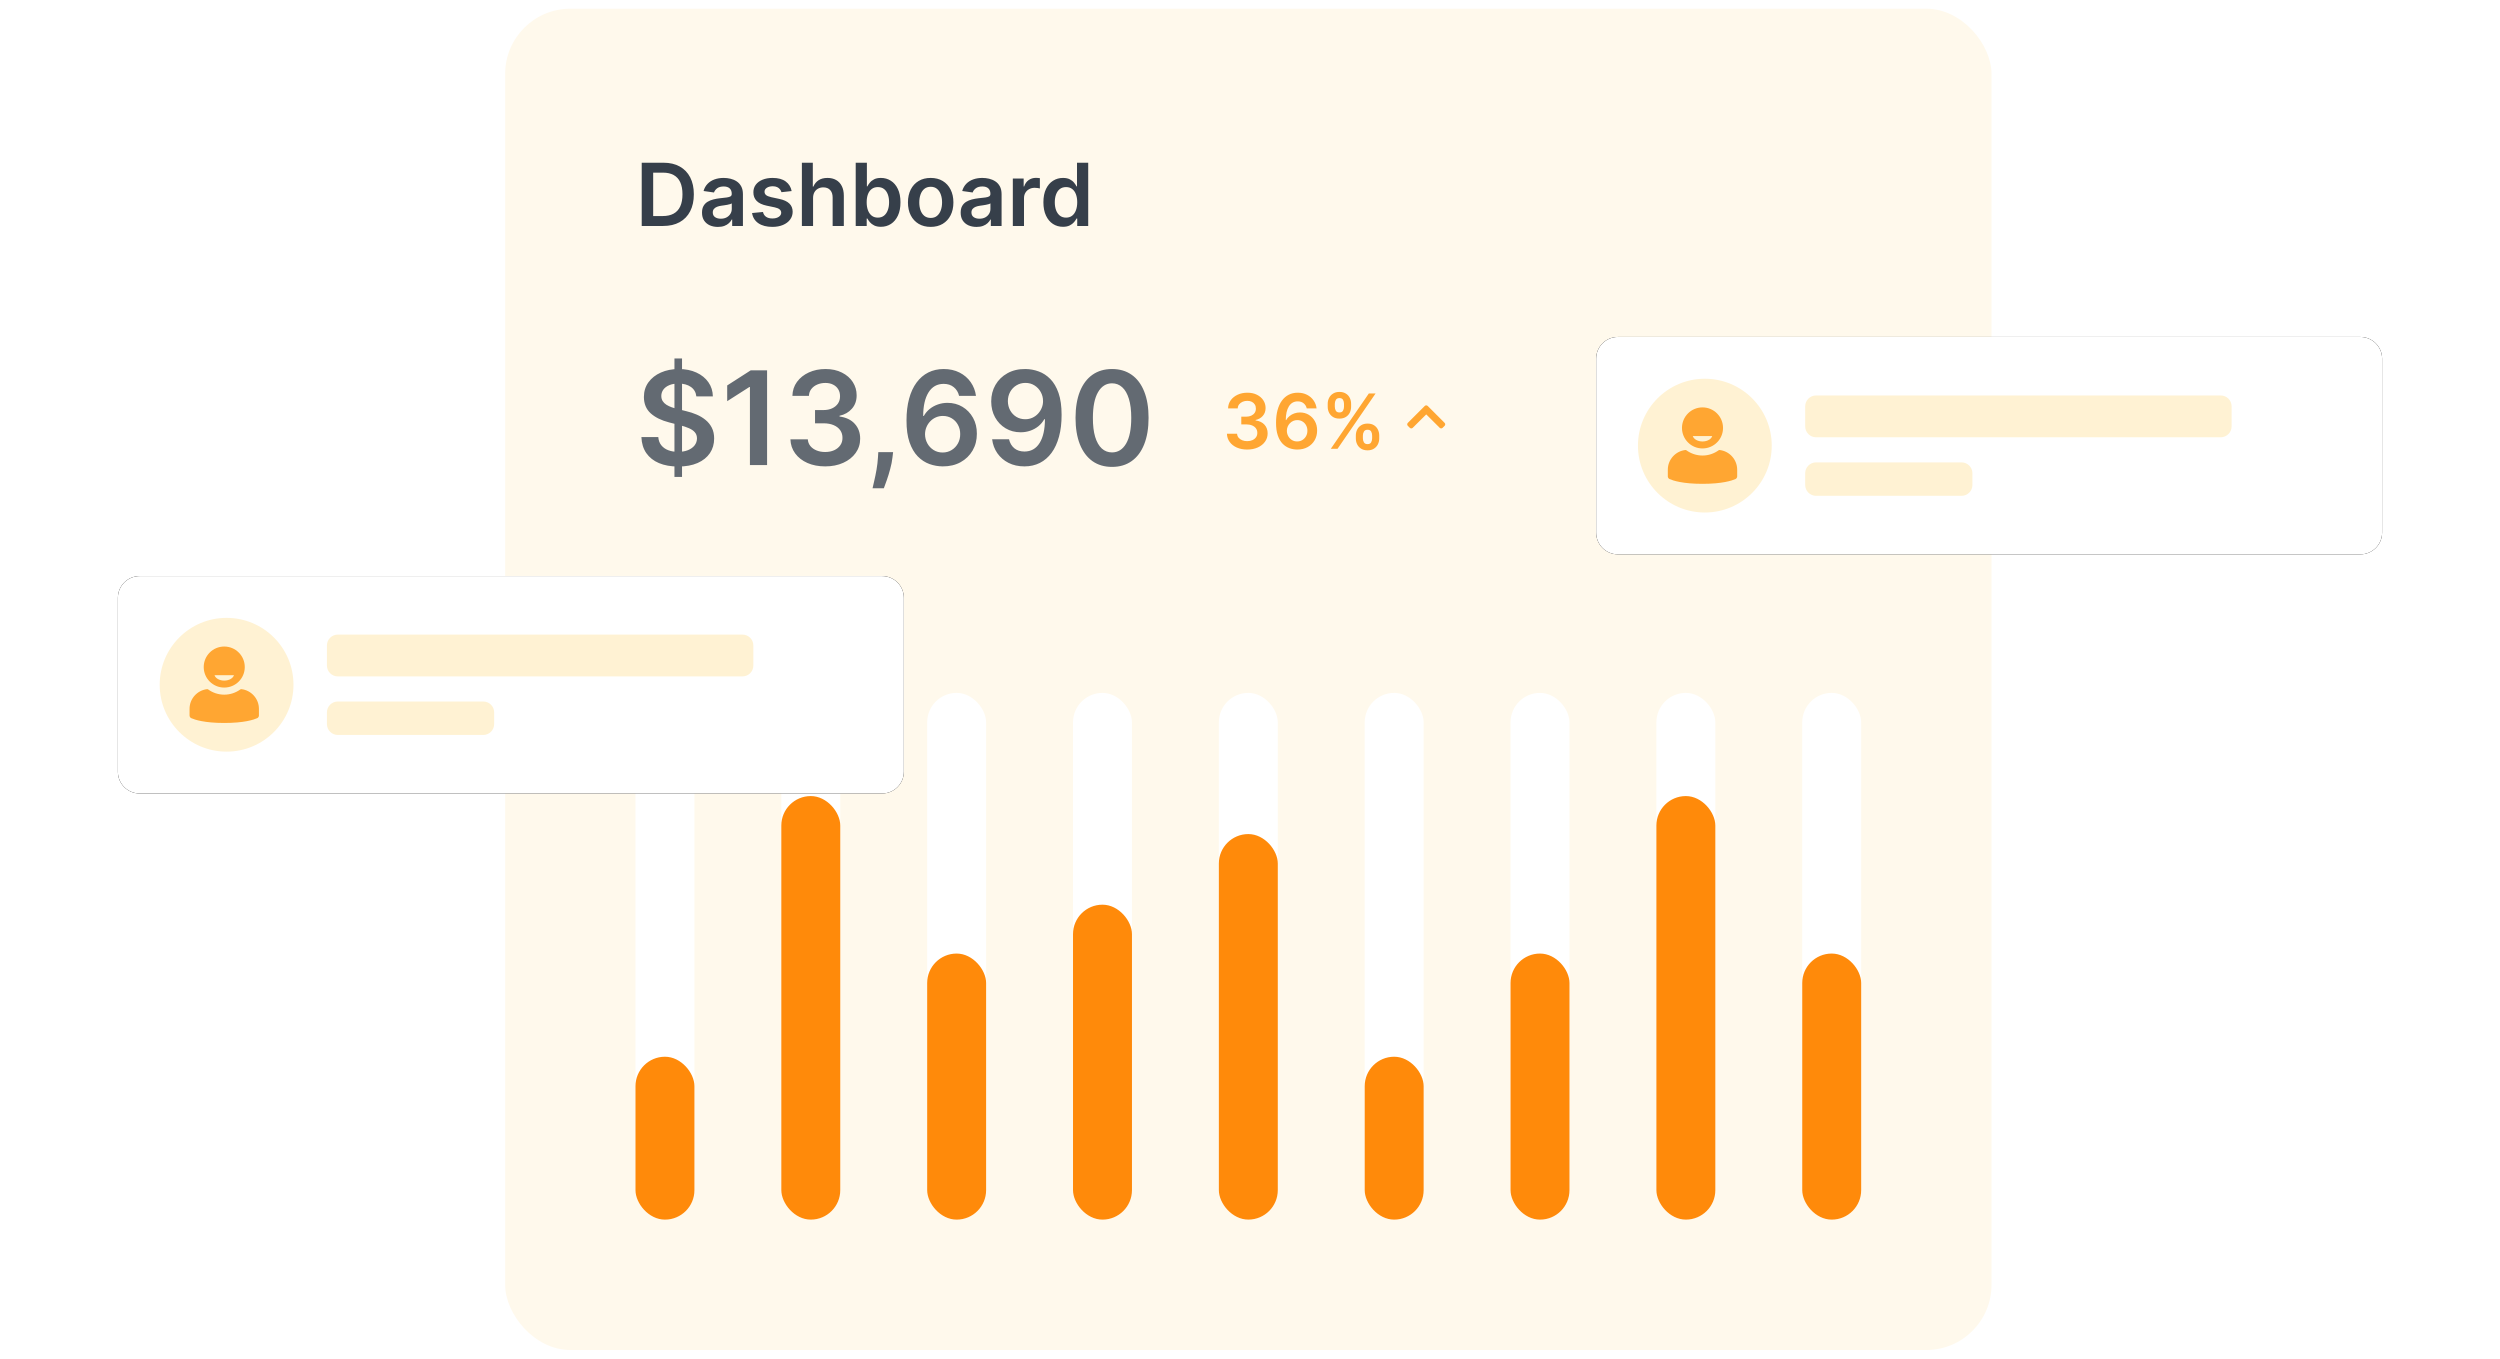 <svg width="230" height="125" viewBox="0 0 230 125" fill="none" xmlns="http://www.w3.org/2000/svg">
<rect x="46.474" y="0.801" width="136.745" height="123.399" rx="6" fill="#FFF9EC"/>
<path d="M61.009 20.789H59.038V14.971H61.049C61.627 14.971 62.123 15.087 62.538 15.32C62.954 15.551 63.275 15.884 63.498 16.317C63.721 16.751 63.833 17.27 63.833 17.874C63.833 18.48 63.721 19.001 63.495 19.437C63.272 19.872 62.949 20.207 62.526 20.44C62.106 20.673 61.6 20.789 61.009 20.789ZM60.092 19.877H60.958C61.364 19.877 61.702 19.803 61.972 19.655C62.243 19.506 62.447 19.283 62.583 18.988C62.719 18.691 62.788 18.319 62.788 17.874C62.788 17.429 62.719 17.06 62.583 16.766C62.447 16.471 62.245 16.25 61.978 16.104C61.713 15.957 61.383 15.883 60.989 15.883H60.092V19.877ZM66.045 20.877C65.768 20.877 65.519 20.828 65.298 20.729C65.078 20.629 64.904 20.481 64.775 20.286C64.648 20.091 64.585 19.851 64.585 19.565C64.585 19.318 64.63 19.115 64.721 18.954C64.812 18.793 64.936 18.664 65.093 18.567C65.25 18.471 65.427 18.398 65.624 18.349C65.823 18.298 66.029 18.261 66.241 18.238C66.496 18.211 66.704 18.188 66.863 18.167C67.022 18.144 67.138 18.11 67.21 18.065C67.284 18.017 67.32 17.944 67.32 17.846V17.829C67.32 17.615 67.257 17.449 67.13 17.332C67.003 17.214 66.82 17.155 66.582 17.155C66.33 17.155 66.13 17.21 65.982 17.32C65.837 17.43 65.738 17.56 65.687 17.709L64.727 17.573C64.802 17.308 64.927 17.086 65.102 16.908C65.276 16.729 65.489 16.594 65.741 16.505C65.993 16.414 66.271 16.369 66.576 16.369C66.786 16.369 66.996 16.393 67.204 16.442C67.412 16.492 67.603 16.573 67.775 16.687C67.947 16.799 68.086 16.951 68.19 17.144C68.296 17.337 68.349 17.579 68.349 17.869V20.789H67.36V20.19H67.326C67.264 20.311 67.175 20.424 67.062 20.53C66.95 20.635 66.809 20.719 66.639 20.783C66.47 20.846 66.272 20.877 66.045 20.877ZM66.312 20.121C66.518 20.121 66.697 20.081 66.849 19.999C67 19.916 67.117 19.806 67.198 19.67C67.282 19.533 67.323 19.385 67.323 19.224V18.709C67.291 18.736 67.236 18.761 67.159 18.783C67.083 18.806 66.998 18.826 66.903 18.843C66.808 18.86 66.714 18.875 66.621 18.889C66.529 18.902 66.448 18.913 66.38 18.923C66.227 18.943 66.089 18.977 65.968 19.025C65.847 19.072 65.751 19.139 65.681 19.224C65.611 19.307 65.576 19.415 65.576 19.548C65.576 19.737 65.645 19.88 65.784 19.977C65.922 20.073 66.098 20.121 66.312 20.121ZM72.832 17.579L71.894 17.681C71.868 17.586 71.821 17.497 71.755 17.414C71.691 17.331 71.603 17.264 71.494 17.212C71.384 17.161 71.249 17.136 71.09 17.136C70.876 17.136 70.696 17.182 70.55 17.275C70.407 17.368 70.336 17.488 70.337 17.636C70.336 17.762 70.382 17.866 70.477 17.945C70.573 18.025 70.732 18.09 70.954 18.141L71.698 18.3C72.111 18.389 72.418 18.53 72.619 18.724C72.821 18.917 72.924 19.17 72.925 19.482C72.924 19.757 72.843 19.999 72.684 20.209C72.527 20.418 72.308 20.581 72.028 20.698C71.748 20.816 71.425 20.874 71.062 20.874C70.528 20.874 70.098 20.762 69.772 20.539C69.446 20.314 69.252 20 69.19 19.599L70.193 19.502C70.238 19.699 70.335 19.848 70.482 19.948C70.63 20.049 70.822 20.099 71.059 20.099C71.303 20.099 71.499 20.049 71.647 19.948C71.797 19.848 71.871 19.724 71.871 19.576C71.871 19.451 71.823 19.348 71.727 19.266C71.632 19.185 71.484 19.122 71.284 19.079L70.539 18.923C70.121 18.835 69.811 18.689 69.61 18.482C69.409 18.274 69.31 18.011 69.312 17.692C69.31 17.424 69.383 17.191 69.531 16.994C69.68 16.795 69.888 16.641 70.153 16.533C70.42 16.424 70.728 16.369 71.076 16.369C71.587 16.369 71.99 16.477 72.284 16.695C72.579 16.913 72.762 17.208 72.832 17.579ZM74.802 18.232V20.789H73.773V14.971H74.779V17.167H74.83C74.933 16.921 75.091 16.727 75.305 16.584C75.521 16.441 75.795 16.369 76.129 16.369C76.432 16.369 76.696 16.432 76.921 16.559C77.147 16.686 77.321 16.871 77.444 17.116C77.569 17.36 77.632 17.658 77.632 18.011V20.789H76.603V18.17C76.603 17.876 76.527 17.648 76.376 17.485C76.226 17.32 76.016 17.238 75.745 17.238C75.563 17.238 75.4 17.278 75.257 17.357C75.114 17.435 75.003 17.548 74.921 17.695C74.842 17.843 74.802 18.022 74.802 18.232ZM78.725 20.789V14.971H79.754V17.147H79.796C79.849 17.041 79.924 16.928 80.021 16.809C80.117 16.688 80.248 16.584 80.413 16.499C80.578 16.412 80.788 16.369 81.043 16.369C81.38 16.369 81.684 16.455 81.955 16.627C82.228 16.798 82.444 17.05 82.603 17.386C82.764 17.719 82.844 18.128 82.844 18.613C82.844 19.092 82.766 19.499 82.609 19.834C82.452 20.17 82.237 20.425 81.967 20.602C81.696 20.778 81.389 20.866 81.046 20.866C80.796 20.866 80.589 20.824 80.424 20.741C80.259 20.657 80.127 20.557 80.026 20.44C79.928 20.32 79.851 20.208 79.796 20.102H79.737V20.789H78.725ZM79.734 18.607C79.734 18.889 79.773 19.137 79.853 19.349C79.934 19.561 80.051 19.727 80.203 19.846C80.356 19.963 80.541 20.022 80.759 20.022C80.987 20.022 81.177 19.961 81.33 19.84C81.484 19.717 81.599 19.549 81.677 19.337C81.757 19.123 81.796 18.88 81.796 18.607C81.796 18.336 81.757 18.096 81.68 17.886C81.602 17.675 81.487 17.511 81.333 17.391C81.18 17.272 80.989 17.212 80.759 17.212C80.54 17.212 80.353 17.27 80.2 17.386C80.046 17.501 79.93 17.663 79.85 17.871C79.773 18.08 79.734 18.325 79.734 18.607ZM85.622 20.874C85.196 20.874 84.827 20.78 84.514 20.593C84.202 20.405 83.959 20.143 83.787 19.806C83.617 19.469 83.531 19.075 83.531 18.624C83.531 18.174 83.617 17.779 83.787 17.44C83.959 17.101 84.202 16.837 84.514 16.65C84.827 16.462 85.196 16.369 85.622 16.369C86.048 16.369 86.418 16.462 86.73 16.65C87.043 16.837 87.284 17.101 87.455 17.44C87.627 17.779 87.713 18.174 87.713 18.624C87.713 19.075 87.627 19.469 87.455 19.806C87.284 20.143 87.043 20.405 86.73 20.593C86.418 20.78 86.048 20.874 85.622 20.874ZM85.628 20.05C85.859 20.05 86.052 19.987 86.207 19.86C86.363 19.731 86.478 19.559 86.554 19.343C86.632 19.127 86.671 18.887 86.671 18.621C86.671 18.354 86.632 18.113 86.554 17.897C86.478 17.679 86.363 17.506 86.207 17.377C86.052 17.248 85.859 17.184 85.628 17.184C85.391 17.184 85.194 17.248 85.037 17.377C84.882 17.506 84.765 17.679 84.688 17.897C84.612 18.113 84.574 18.354 84.574 18.621C84.574 18.887 84.612 19.127 84.688 19.343C84.765 19.559 84.882 19.731 85.037 19.86C85.194 19.987 85.391 20.05 85.628 20.05ZM89.842 20.877C89.565 20.877 89.316 20.828 89.094 20.729C88.875 20.629 88.701 20.481 88.572 20.286C88.445 20.091 88.382 19.851 88.382 19.565C88.382 19.318 88.427 19.115 88.518 18.954C88.609 18.793 88.733 18.664 88.89 18.567C89.047 18.471 89.224 18.398 89.421 18.349C89.62 18.298 89.826 18.261 90.038 18.238C90.293 18.211 90.501 18.188 90.66 18.167C90.819 18.144 90.934 18.11 91.007 18.065C91.08 18.017 91.117 17.944 91.117 17.846V17.829C91.117 17.615 91.054 17.449 90.927 17.332C90.8 17.214 90.617 17.155 90.379 17.155C90.127 17.155 89.927 17.21 89.779 17.32C89.633 17.43 89.535 17.56 89.484 17.709L88.523 17.573C88.599 17.308 88.724 17.086 88.898 16.908C89.073 16.729 89.286 16.594 89.538 16.505C89.79 16.414 90.068 16.369 90.373 16.369C90.583 16.369 90.793 16.393 91.001 16.442C91.209 16.492 91.4 16.573 91.572 16.687C91.744 16.799 91.882 16.951 91.987 17.144C92.093 17.337 92.146 17.579 92.146 17.869V20.789H91.157V20.19H91.123C91.061 20.311 90.972 20.424 90.859 20.53C90.747 20.635 90.606 20.719 90.436 20.783C90.267 20.846 90.069 20.877 89.842 20.877ZM90.109 20.121C90.315 20.121 90.494 20.081 90.646 19.999C90.797 19.916 90.914 19.806 90.995 19.67C91.079 19.533 91.12 19.385 91.12 19.224V18.709C91.088 18.736 91.033 18.761 90.955 18.783C90.88 18.806 90.794 18.826 90.7 18.843C90.605 18.86 90.511 18.875 90.418 18.889C90.326 18.902 90.245 18.913 90.177 18.923C90.023 18.943 89.886 18.977 89.765 19.025C89.644 19.072 89.548 19.139 89.478 19.224C89.408 19.307 89.373 19.415 89.373 19.548C89.373 19.737 89.442 19.88 89.58 19.977C89.719 20.073 89.895 20.121 90.109 20.121ZM93.18 20.789V16.425H94.177V17.153H94.222C94.302 16.901 94.438 16.707 94.632 16.57C94.827 16.432 95.049 16.363 95.299 16.363C95.356 16.363 95.419 16.366 95.489 16.371C95.561 16.375 95.621 16.382 95.668 16.391V17.337C95.625 17.322 95.556 17.309 95.461 17.298C95.368 17.284 95.278 17.278 95.191 17.278C95.004 17.278 94.835 17.318 94.686 17.4C94.538 17.479 94.421 17.59 94.336 17.732C94.251 17.874 94.208 18.038 94.208 18.224V20.789H93.18ZM97.791 20.866C97.448 20.866 97.142 20.778 96.871 20.602C96.6 20.425 96.386 20.17 96.229 19.834C96.072 19.499 95.993 19.092 95.993 18.613C95.993 18.128 96.073 17.719 96.232 17.386C96.393 17.05 96.609 16.798 96.882 16.627C97.155 16.455 97.459 16.369 97.794 16.369C98.05 16.369 98.26 16.412 98.425 16.499C98.59 16.584 98.72 16.688 98.817 16.809C98.913 16.928 98.988 17.041 99.041 17.147H99.084V14.971H100.115V20.789H99.104V20.102H99.041C98.988 20.208 98.912 20.32 98.811 20.44C98.711 20.557 98.578 20.657 98.413 20.741C98.249 20.824 98.041 20.866 97.791 20.866ZM98.078 20.022C98.296 20.022 98.482 19.963 98.635 19.846C98.788 19.727 98.905 19.561 98.984 19.349C99.064 19.137 99.104 18.889 99.104 18.607C99.104 18.325 99.064 18.08 98.984 17.871C98.907 17.663 98.791 17.501 98.638 17.386C98.486 17.27 98.3 17.212 98.078 17.212C97.849 17.212 97.658 17.272 97.504 17.391C97.351 17.511 97.235 17.675 97.158 17.886C97.08 18.096 97.041 18.336 97.041 18.607C97.041 18.88 97.08 19.123 97.158 19.337C97.237 19.549 97.354 19.717 97.507 19.84C97.662 19.961 97.853 20.022 98.078 20.022Z" fill="#363F4A"/>
<path d="M62.049 43.879V32.979H62.747V43.879H62.049ZM64.063 36.466C64.023 36.094 63.856 35.805 63.561 35.597C63.268 35.39 62.888 35.287 62.419 35.287C62.09 35.287 61.808 35.336 61.572 35.436C61.337 35.535 61.156 35.67 61.031 35.84C60.907 36.011 60.843 36.205 60.84 36.423C60.84 36.605 60.881 36.763 60.963 36.896C61.048 37.03 61.163 37.143 61.308 37.237C61.453 37.328 61.613 37.404 61.789 37.467C61.965 37.529 62.143 37.582 62.322 37.624L63.139 37.829C63.468 37.905 63.785 38.009 64.088 38.139C64.395 38.27 64.669 38.435 64.91 38.633C65.154 38.832 65.347 39.072 65.489 39.353C65.631 39.634 65.702 39.963 65.702 40.341C65.702 40.852 65.572 41.302 65.311 41.691C65.049 42.077 64.672 42.379 64.178 42.597C63.687 42.813 63.092 42.921 62.394 42.921C61.715 42.921 61.127 42.816 60.627 42.606C60.13 42.396 59.741 42.089 59.46 41.686C59.182 41.283 59.032 40.792 59.009 40.213H60.563C60.586 40.517 60.679 40.769 60.844 40.971C61.009 41.172 61.223 41.323 61.487 41.422C61.754 41.522 62.052 41.571 62.381 41.571C62.725 41.571 63.026 41.52 63.284 41.418C63.545 41.313 63.749 41.168 63.897 40.984C64.044 40.796 64.12 40.578 64.123 40.328C64.12 40.101 64.053 39.914 63.922 39.766C63.792 39.615 63.609 39.491 63.373 39.391C63.14 39.289 62.868 39.198 62.556 39.119L61.564 38.863C60.845 38.679 60.278 38.399 59.861 38.025C59.446 37.647 59.239 37.146 59.239 36.522C59.239 36.008 59.378 35.558 59.656 35.172C59.937 34.786 60.319 34.486 60.801 34.273C61.284 34.058 61.83 33.95 62.441 33.95C63.059 33.95 63.602 34.058 64.067 34.273C64.536 34.486 64.903 34.783 65.17 35.163C65.437 35.541 65.575 35.975 65.583 36.466H64.063ZM70.572 34.069V42.789H68.993V35.606H68.941L66.902 36.909V35.461L69.069 34.069H70.572ZM75.916 42.908C75.303 42.908 74.758 42.803 74.281 42.593C73.807 42.383 73.432 42.091 73.157 41.716C72.881 41.341 72.735 40.908 72.718 40.417H74.319C74.333 40.653 74.411 40.859 74.553 41.035C74.695 41.208 74.884 41.343 75.12 41.439C75.355 41.536 75.619 41.584 75.912 41.584C76.224 41.584 76.501 41.53 76.742 41.422C76.983 41.312 77.172 41.158 77.308 40.962C77.444 40.767 77.511 40.541 77.508 40.285C77.511 40.021 77.443 39.789 77.304 39.587C77.165 39.386 76.963 39.228 76.699 39.114C76.438 39.001 76.123 38.944 75.754 38.944H74.983V37.726H75.754C76.058 37.726 76.323 37.674 76.55 37.569C76.78 37.464 76.96 37.316 77.091 37.126C77.222 36.933 77.285 36.71 77.283 36.458C77.285 36.211 77.23 35.996 77.117 35.815C77.006 35.63 76.848 35.487 76.644 35.385C76.442 35.282 76.205 35.231 75.933 35.231C75.666 35.231 75.419 35.28 75.192 35.376C74.965 35.473 74.782 35.61 74.643 35.789C74.504 35.965 74.43 36.175 74.421 36.419H72.901C72.913 35.931 73.053 35.502 73.323 35.133C73.595 34.761 73.959 34.472 74.413 34.265C74.867 34.055 75.376 33.95 75.941 33.95C76.523 33.95 77.029 34.059 77.457 34.278C77.889 34.493 78.222 34.784 78.458 35.15C78.693 35.517 78.811 35.921 78.811 36.364C78.814 36.855 78.669 37.267 78.377 37.599C78.087 37.931 77.707 38.148 77.236 38.25V38.318C77.849 38.403 78.319 38.63 78.645 38.999C78.974 39.366 79.138 39.821 79.135 40.366C79.135 40.855 78.996 41.292 78.718 41.678C78.442 42.061 78.062 42.362 77.576 42.58C77.094 42.799 76.54 42.908 75.916 42.908ZM82.165 41.597L82.11 42.065C82.07 42.423 81.999 42.786 81.897 43.155C81.798 43.527 81.693 43.869 81.582 44.181C81.471 44.494 81.382 44.739 81.314 44.918H80.275C80.315 44.745 80.368 44.509 80.437 44.211C80.508 43.913 80.576 43.578 80.641 43.206C80.706 42.834 80.75 42.457 80.773 42.074L80.803 41.597H82.165ZM86.729 42.908C86.311 42.905 85.904 42.833 85.507 42.691C85.109 42.546 84.752 42.312 84.434 41.989C84.116 41.662 83.863 41.229 83.676 40.69C83.489 40.148 83.396 39.476 83.399 38.676C83.399 37.929 83.479 37.264 83.638 36.679C83.796 36.094 84.025 35.6 84.323 35.197C84.621 34.791 84.98 34.482 85.4 34.269C85.823 34.056 86.296 33.95 86.818 33.95C87.366 33.95 87.851 34.058 88.274 34.273C88.7 34.489 89.044 34.784 89.305 35.159C89.566 35.531 89.728 35.951 89.79 36.419H88.236C88.157 36.084 87.993 35.818 87.746 35.619C87.502 35.417 87.193 35.316 86.818 35.316C86.213 35.316 85.748 35.579 85.422 36.104C85.098 36.629 84.935 37.35 84.932 38.267H84.992C85.131 38.017 85.311 37.803 85.532 37.624C85.754 37.445 86.004 37.308 86.282 37.211C86.563 37.112 86.859 37.062 87.172 37.062C87.683 37.062 88.141 37.184 88.547 37.428C88.956 37.672 89.279 38.009 89.518 38.438C89.756 38.863 89.874 39.352 89.871 39.902C89.874 40.476 89.743 40.991 89.479 41.448C89.215 41.902 88.848 42.26 88.376 42.521C87.905 42.782 87.356 42.911 86.729 42.908ZM86.72 41.631C87.03 41.631 87.306 41.556 87.55 41.405C87.795 41.255 87.988 41.052 88.13 40.796C88.272 40.541 88.341 40.254 88.338 39.936C88.341 39.624 88.273 39.342 88.134 39.089C87.998 38.836 87.809 38.636 87.568 38.489C87.326 38.341 87.051 38.267 86.742 38.267C86.512 38.267 86.297 38.311 86.099 38.399C85.9 38.487 85.727 38.609 85.579 38.765C85.431 38.919 85.315 39.097 85.23 39.302C85.148 39.503 85.105 39.719 85.102 39.949C85.105 40.253 85.176 40.532 85.315 40.788C85.454 41.043 85.646 41.248 85.89 41.401C86.134 41.554 86.411 41.631 86.72 41.631ZM94.338 33.95C94.755 33.953 95.161 34.026 95.555 34.171C95.953 34.313 96.31 34.546 96.628 34.869C96.946 35.19 97.199 35.62 97.386 36.16C97.574 36.699 97.667 37.366 97.667 38.161C97.67 38.91 97.591 39.58 97.429 40.17C97.27 40.758 97.041 41.255 96.743 41.661C96.445 42.067 96.086 42.376 95.666 42.589C95.246 42.802 94.773 42.908 94.248 42.908C93.698 42.908 93.209 42.8 92.784 42.585C92.361 42.369 92.019 42.074 91.757 41.699C91.496 41.324 91.336 40.896 91.276 40.413H92.83C92.91 40.76 93.072 41.035 93.316 41.239C93.563 41.441 93.874 41.541 94.248 41.541C94.853 41.541 95.318 41.279 95.645 40.754C95.971 40.229 96.134 39.499 96.134 38.565H96.075C95.936 38.815 95.755 39.031 95.534 39.212C95.313 39.391 95.061 39.529 94.78 39.626C94.502 39.722 94.207 39.77 93.895 39.77C93.384 39.77 92.924 39.648 92.515 39.404C92.109 39.16 91.787 38.825 91.549 38.399C91.313 37.973 91.194 37.487 91.191 36.939C91.191 36.371 91.322 35.861 91.583 35.41C91.847 34.956 92.214 34.598 92.686 34.337C93.157 34.073 93.707 33.944 94.338 33.95ZM94.342 35.227C94.035 35.227 93.758 35.302 93.512 35.453C93.267 35.6 93.074 35.802 92.933 36.057C92.793 36.31 92.724 36.592 92.724 36.905C92.727 37.214 92.796 37.495 92.933 37.748C93.072 38 93.26 38.2 93.499 38.348C93.74 38.496 94.015 38.569 94.325 38.569C94.555 38.569 94.769 38.526 94.968 38.438C95.166 38.349 95.34 38.227 95.487 38.071C95.638 37.912 95.754 37.732 95.836 37.531C95.921 37.329 95.963 37.116 95.96 36.892C95.96 36.594 95.889 36.319 95.747 36.066C95.608 35.813 95.416 35.61 95.172 35.457C94.931 35.304 94.654 35.227 94.342 35.227ZM102.308 42.955C101.607 42.955 101.005 42.778 100.503 42.423C100.003 42.065 99.619 41.55 99.349 40.877C99.082 40.202 98.949 39.388 98.949 38.438C98.952 37.487 99.087 36.678 99.353 36.011C99.623 35.341 100.008 34.83 100.507 34.478C101.01 34.126 101.61 33.95 102.308 33.95C103.007 33.95 103.607 34.126 104.109 34.478C104.612 34.83 104.996 35.341 105.263 36.011C105.533 36.68 105.668 37.489 105.668 38.438C105.668 39.391 105.533 40.206 105.263 40.882C104.996 41.554 104.612 42.068 104.109 42.423C103.61 42.778 103.009 42.955 102.308 42.955ZM102.308 41.622C102.853 41.622 103.283 41.354 103.598 40.818C103.916 40.278 104.075 39.485 104.075 38.438C104.075 37.745 104.003 37.163 103.858 36.692C103.713 36.221 103.509 35.866 103.245 35.627C102.981 35.386 102.669 35.265 102.308 35.265C101.766 35.265 101.338 35.535 101.022 36.074C100.707 36.611 100.548 37.399 100.546 38.438C100.543 39.133 100.612 39.718 100.754 40.192C100.899 40.666 101.103 41.023 101.367 41.265C101.631 41.503 101.945 41.622 102.308 41.622Z" fill="#636A72"/>
<path d="M114.743 41.359C114.385 41.359 114.067 41.297 113.789 41.175C113.512 41.052 113.293 40.881 113.133 40.663C112.972 40.444 112.886 40.191 112.877 39.904H113.811C113.819 40.042 113.865 40.162 113.948 40.265C114.031 40.366 114.141 40.445 114.278 40.501C114.416 40.557 114.57 40.586 114.741 40.586C114.923 40.586 115.085 40.554 115.226 40.491C115.366 40.426 115.477 40.337 115.556 40.223C115.636 40.108 115.675 39.977 115.673 39.827C115.675 39.673 115.635 39.537 115.554 39.42C115.473 39.302 115.355 39.21 115.201 39.144C115.048 39.078 114.864 39.044 114.649 39.044H114.199V38.334H114.649C114.826 38.334 114.981 38.303 115.114 38.242C115.248 38.18 115.353 38.094 115.429 37.983C115.506 37.87 115.543 37.74 115.541 37.593C115.543 37.449 115.511 37.323 115.444 37.217C115.38 37.11 115.288 37.026 115.168 36.966C115.051 36.907 114.912 36.877 114.753 36.877C114.598 36.877 114.453 36.905 114.321 36.961C114.188 37.018 114.081 37.098 114 37.202C113.919 37.305 113.876 37.428 113.871 37.57H112.983C112.99 37.285 113.072 37.035 113.229 36.82C113.389 36.602 113.601 36.434 113.866 36.312C114.131 36.19 114.428 36.129 114.758 36.129C115.098 36.129 115.393 36.192 115.643 36.32C115.895 36.446 116.09 36.616 116.227 36.83C116.365 37.043 116.434 37.279 116.434 37.538C116.435 37.825 116.351 38.065 116.18 38.259C116.011 38.453 115.789 38.58 115.514 38.639V38.679C115.872 38.729 116.146 38.861 116.337 39.077C116.529 39.291 116.624 39.556 116.623 39.875C116.623 40.16 116.541 40.415 116.379 40.64C116.218 40.864 115.996 41.04 115.713 41.167C115.431 41.295 115.108 41.359 114.743 41.359ZM119.34 41.359C119.097 41.357 118.859 41.315 118.627 41.232C118.395 41.147 118.186 41.011 118 40.822C117.815 40.631 117.667 40.378 117.558 40.064C117.449 39.747 117.395 39.355 117.396 38.888C117.396 38.452 117.443 38.063 117.536 37.722C117.628 37.381 117.762 37.092 117.936 36.857C118.11 36.62 118.319 36.439 118.565 36.315C118.812 36.191 119.087 36.129 119.392 36.129C119.712 36.129 119.996 36.191 120.243 36.318C120.491 36.443 120.692 36.616 120.844 36.834C120.997 37.052 121.091 37.297 121.127 37.57H120.22C120.174 37.375 120.078 37.219 119.934 37.103C119.792 36.985 119.611 36.926 119.392 36.926C119.039 36.926 118.768 37.08 118.577 37.386C118.388 37.693 118.293 38.114 118.291 38.649H118.326C118.407 38.503 118.512 38.378 118.642 38.274C118.771 38.169 118.917 38.089 119.079 38.033C119.243 37.975 119.416 37.946 119.599 37.946C119.897 37.946 120.165 38.017 120.402 38.159C120.64 38.302 120.829 38.498 120.968 38.749C121.108 38.997 121.176 39.282 121.175 39.604C121.176 39.938 121.1 40.239 120.946 40.506C120.792 40.771 120.577 40.98 120.302 41.133C120.027 41.285 119.706 41.36 119.34 41.359ZM119.335 40.613C119.516 40.613 119.677 40.569 119.82 40.481C119.962 40.393 120.075 40.275 120.158 40.126C120.241 39.977 120.281 39.809 120.28 39.624C120.281 39.441 120.242 39.276 120.161 39.129C120.081 38.981 119.971 38.865 119.83 38.778C119.689 38.692 119.528 38.649 119.348 38.649C119.213 38.649 119.088 38.675 118.972 38.726C118.856 38.778 118.755 38.849 118.669 38.94C118.583 39.029 118.515 39.134 118.465 39.253C118.417 39.371 118.392 39.497 118.391 39.631C118.392 39.808 118.434 39.972 118.515 40.121C118.596 40.27 118.708 40.389 118.85 40.479C118.993 40.568 119.155 40.613 119.335 40.613ZM124.737 40.334V40.066C124.737 39.869 124.778 39.687 124.861 39.522C124.946 39.356 125.068 39.222 125.229 39.121C125.39 39.02 125.585 38.97 125.813 38.97C126.049 38.97 126.246 39.02 126.405 39.121C126.564 39.221 126.684 39.353 126.765 39.519C126.848 39.685 126.89 39.867 126.89 40.066V40.334C126.89 40.532 126.848 40.713 126.765 40.879C126.682 41.045 126.561 41.178 126.4 41.279C126.241 41.38 126.045 41.431 125.813 41.431C125.581 41.431 125.385 41.38 125.224 41.279C125.063 41.178 124.942 41.045 124.859 40.879C124.777 40.713 124.737 40.532 124.737 40.334ZM125.386 40.066V40.334C125.386 40.465 125.417 40.586 125.48 40.695C125.543 40.804 125.654 40.859 125.813 40.859C125.974 40.859 126.084 40.805 126.144 40.697C126.205 40.588 126.236 40.467 126.236 40.334V40.066C126.236 39.934 126.207 39.812 126.149 39.703C126.091 39.592 125.979 39.537 125.813 39.537C125.657 39.537 125.547 39.592 125.483 39.703C125.418 39.812 125.386 39.934 125.386 40.066ZM122.149 37.421V37.153C122.149 36.954 122.191 36.772 122.276 36.606C122.36 36.44 122.483 36.307 122.644 36.208C122.805 36.107 122.999 36.056 123.228 36.056C123.462 36.056 123.658 36.107 123.817 36.208C123.978 36.307 124.099 36.44 124.18 36.606C124.261 36.772 124.302 36.954 124.302 37.153V37.421C124.302 37.62 124.26 37.802 124.178 37.968C124.096 38.132 123.975 38.264 123.815 38.363C123.654 38.463 123.458 38.512 123.228 38.512C122.994 38.512 122.797 38.463 122.636 38.363C122.477 38.264 122.356 38.131 122.273 37.966C122.191 37.8 122.149 37.618 122.149 37.421ZM122.803 37.153V37.421C122.803 37.554 122.834 37.675 122.895 37.784C122.958 37.892 123.069 37.946 123.228 37.946C123.387 37.946 123.496 37.892 123.556 37.784C123.617 37.675 123.648 37.554 123.648 37.421V37.153C123.648 37.02 123.619 36.899 123.561 36.79C123.503 36.679 123.392 36.623 123.228 36.623C123.071 36.623 122.96 36.679 122.897 36.79C122.834 36.901 122.803 37.022 122.803 37.153ZM122.433 41.289L125.933 36.198H126.554L123.054 41.289H122.433Z" fill="#FFA632"/>
<path d="M131.348 37.348L132.904 38.904C132.979 38.98 132.979 39.101 132.904 39.176L132.722 39.358C132.647 39.433 132.526 39.433 132.451 39.358L131.212 38.125L129.972 39.358C129.897 39.433 129.776 39.433 129.701 39.358L129.519 39.176C129.444 39.101 129.444 38.98 129.519 38.904L131.076 37.348C131.151 37.273 131.272 37.273 131.348 37.348Z" fill="#FFA632"/>
<rect x="58.464" y="63.746" width="5.424" height="48.46" rx="2.712" fill="white"/>
<rect x="58.464" y="97.219" width="5.424" height="14.988" rx="2.712" fill="#FF8A0A"/>
<rect x="71.881" y="63.746" width="5.424" height="48.46" rx="2.712" fill="white"/>
<rect x="71.881" y="73.238" width="5.424" height="38.968" rx="2.712" fill="#FF8A0A"/>
<rect x="85.299" y="63.746" width="5.424" height="48.46" rx="2.712" fill="white"/>
<rect x="85.299" y="87.727" width="5.424" height="24.48" rx="2.712" fill="#FF8A0A"/>
<rect x="98.717" y="63.746" width="5.424" height="48.46" rx="2.712" fill="white"/>
<rect x="98.717" y="83.231" width="5.424" height="28.976" rx="2.712" fill="#FF8A0A"/>
<rect x="112.134" y="63.746" width="5.424" height="48.46" rx="2.712" fill="white"/>
<rect x="112.134" y="76.734" width="5.424" height="35.471" rx="2.712" fill="#FF8A0A"/>
<rect x="125.552" y="63.746" width="5.424" height="48.46" rx="2.712" fill="white"/>
<rect x="125.552" y="97.219" width="5.424" height="14.988" rx="2.712" fill="#FF8A0A"/>
<rect x="138.969" y="63.746" width="5.424" height="48.46" rx="2.712" fill="white"/>
<rect x="138.969" y="87.727" width="5.424" height="24.48" rx="2.712" fill="#FF8A0A"/>
<rect x="152.387" y="63.746" width="5.424" height="48.46" rx="2.712" fill="white"/>
<rect x="152.387" y="73.238" width="5.424" height="38.968" rx="2.712" fill="#FF8A0A"/>
<rect x="165.805" y="63.746" width="5.424" height="48.46" rx="2.712" fill="white"/>
<rect x="165.805" y="87.727" width="5.424" height="24.48" rx="2.712" fill="#FF8A0A"/>
<g filter="url(#filter0_d_21931_144707)">
<path d="M217.154 31H148.846C147.742 31 146.846 31.895 146.846 33V49C146.846 50.105 147.742 51 148.846 51H217.154C218.258 51 219.154 50.105 219.154 49V33C219.154 31.895 218.258 31 217.154 31Z" fill="black"/>
</g>
<path d="M217.154 31H148.846C147.742 31 146.846 31.895 146.846 33V49C146.846 50.105 147.742 51 148.846 51H217.154C218.258 51 219.154 50.105 219.154 49V33C219.154 31.895 218.258 31 217.154 31Z" fill="white"/>
<path d="M204.308 36.383H167.077C166.525 36.383 166.077 36.831 166.077 37.383V39.229C166.077 39.781 166.525 40.229 167.077 40.229H204.308C204.86 40.229 205.308 39.781 205.308 39.229V37.383C205.308 36.831 204.86 36.383 204.308 36.383Z" fill="#FFF2D3"/>
<path d="M180.462 42.539H167.077C166.525 42.539 166.077 42.987 166.077 43.539V44.616C166.077 45.168 166.525 45.616 167.077 45.616H180.462C181.014 45.616 181.462 45.168 181.462 44.616V43.539C181.462 42.987 181.014 42.539 180.462 42.539Z" fill="#FFF2D3"/>
<path d="M156.846 47.151C160.245 47.151 163 44.396 163 40.998C163 37.599 160.245 34.844 156.846 34.844C153.448 34.844 150.692 37.599 150.692 40.998C150.692 44.396 153.448 47.151 156.846 47.151Z" fill="#FFF2D3"/>
<path d="M156.63 41.257C157.673 41.257 158.519 40.412 158.519 39.369C158.519 38.326 157.673 37.48 156.63 37.48C155.587 37.48 154.742 38.326 154.742 39.369C154.742 40.412 155.587 41.257 156.63 41.257ZM159.821 43.211V43.834C159.821 43.926 159.753 44.033 159.669 44.071C159.342 44.216 158.451 44.513 156.63 44.513C154.809 44.513 153.918 44.216 153.592 44.071C153.507 44.033 153.439 43.926 153.439 43.834V43.211C153.439 42.278 154.15 41.504 155.056 41.401C155.083 41.398 155.124 41.409 155.147 41.426C155.565 41.728 156.076 41.909 156.63 41.909C157.184 41.909 157.696 41.728 158.114 41.426C158.136 41.409 158.177 41.398 158.205 41.401C159.111 41.504 159.821 42.278 159.821 43.211Z" fill="#FFA632"/>
<path fill-rule="evenodd" clip-rule="evenodd" d="M157.525 40.117C157.439 40.401 157.071 40.615 156.63 40.615C156.189 40.615 155.821 40.401 155.735 40.117H157.525Z" fill="#FFF2D3"/>
<g filter="url(#filter1_d_21931_144707)">
<path d="M81.154 53H12.846C11.742 53 10.846 53.895 10.846 55V71C10.846 72.105 11.742 73 12.846 73H81.154C82.258 73 83.154 72.105 83.154 71V55C83.154 53.895 82.258 53 81.154 53Z" fill="black"/>
</g>
<path d="M81.154 53H12.846C11.742 53 10.846 53.895 10.846 55V71C10.846 72.105 11.742 73 12.846 73H81.154C82.258 73 83.154 72.105 83.154 71V55C83.154 53.895 82.258 53 81.154 53Z" fill="white"/>
<path d="M68.308 58.383H31.077C30.525 58.383 30.077 58.831 30.077 59.383V61.229C30.077 61.781 30.525 62.229 31.077 62.229H68.308C68.86 62.229 69.308 61.781 69.308 61.229V59.383C69.308 58.831 68.86 58.383 68.308 58.383Z" fill="#FFF2D3"/>
<path d="M44.462 64.539H31.077C30.525 64.539 30.077 64.987 30.077 65.539V66.616C30.077 67.168 30.525 67.616 31.077 67.616H44.462C45.014 67.616 45.462 67.168 45.462 66.616V65.539C45.462 64.987 45.014 64.539 44.462 64.539Z" fill="#FFF2D3"/>
<path d="M20.846 69.151C24.245 69.151 27 66.396 27 62.998C27 59.599 24.245 56.844 20.846 56.844C17.448 56.844 14.692 59.599 14.692 62.998C14.692 66.396 17.448 69.151 20.846 69.151Z" fill="#FFF2D3"/>
<path d="M20.63 63.257C21.673 63.257 22.519 62.412 22.519 61.369C22.519 60.326 21.673 59.48 20.63 59.48C19.587 59.48 18.742 60.326 18.742 61.369C18.742 62.412 19.587 63.257 20.63 63.257ZM23.821 65.211V65.834C23.821 65.926 23.753 66.033 23.669 66.07C23.342 66.216 22.451 66.513 20.63 66.513C18.809 66.513 17.918 66.216 17.592 66.07C17.507 66.033 17.439 65.926 17.439 65.834V65.211C17.439 64.278 18.15 63.504 19.056 63.401C19.084 63.398 19.124 63.409 19.147 63.426C19.565 63.728 20.076 63.909 20.63 63.909C21.184 63.909 21.696 63.728 22.114 63.426C22.136 63.409 22.177 63.398 22.205 63.401C23.111 63.504 23.821 64.278 23.821 65.211Z" fill="#FFA632"/>
<path fill-rule="evenodd" clip-rule="evenodd" d="M21.525 62.117C21.439 62.401 21.071 62.615 20.63 62.615C20.189 62.615 19.821 62.401 19.735 62.117H21.525Z" fill="#FFF2D3"/>
<defs>
<filter id="filter0_d_21931_144707" x="136.846" y="21" width="92.308" height="40" filterUnits="userSpaceOnUse" color-interpolation-filters="sRGB">
<feFlood flood-opacity="0" result="BackgroundImageFix"/>
<feColorMatrix in="SourceAlpha" type="matrix" values="0 0 0 0 0 0 0 0 0 0 0 0 0 0 0 0 0 0 127 0" result="hardAlpha"/>
<feOffset/>
<feGaussianBlur stdDeviation="5"/>
<feColorMatrix type="matrix" values="0 0 0 0 0 0 0 0 0 0.333 0 0 0 0 0.573 0 0 0 0.1 0"/>
<feBlend mode="normal" in2="BackgroundImageFix" result="effect1_dropShadow_21931_144707"/>
<feBlend mode="normal" in="SourceGraphic" in2="effect1_dropShadow_21931_144707" result="shape"/>
</filter>
<filter id="filter1_d_21931_144707" x="0.846" y="43" width="92.308" height="40" filterUnits="userSpaceOnUse" color-interpolation-filters="sRGB">
<feFlood flood-opacity="0" result="BackgroundImageFix"/>
<feColorMatrix in="SourceAlpha" type="matrix" values="0 0 0 0 0 0 0 0 0 0 0 0 0 0 0 0 0 0 127 0" result="hardAlpha"/>
<feOffset/>
<feGaussianBlur stdDeviation="5"/>
<feColorMatrix type="matrix" values="0 0 0 0 0 0 0 0 0 0.333 0 0 0 0 0.573 0 0 0 0.1 0"/>
<feBlend mode="normal" in2="BackgroundImageFix" result="effect1_dropShadow_21931_144707"/>
<feBlend mode="normal" in="SourceGraphic" in2="effect1_dropShadow_21931_144707" result="shape"/>
</filter>
</defs>
</svg>
